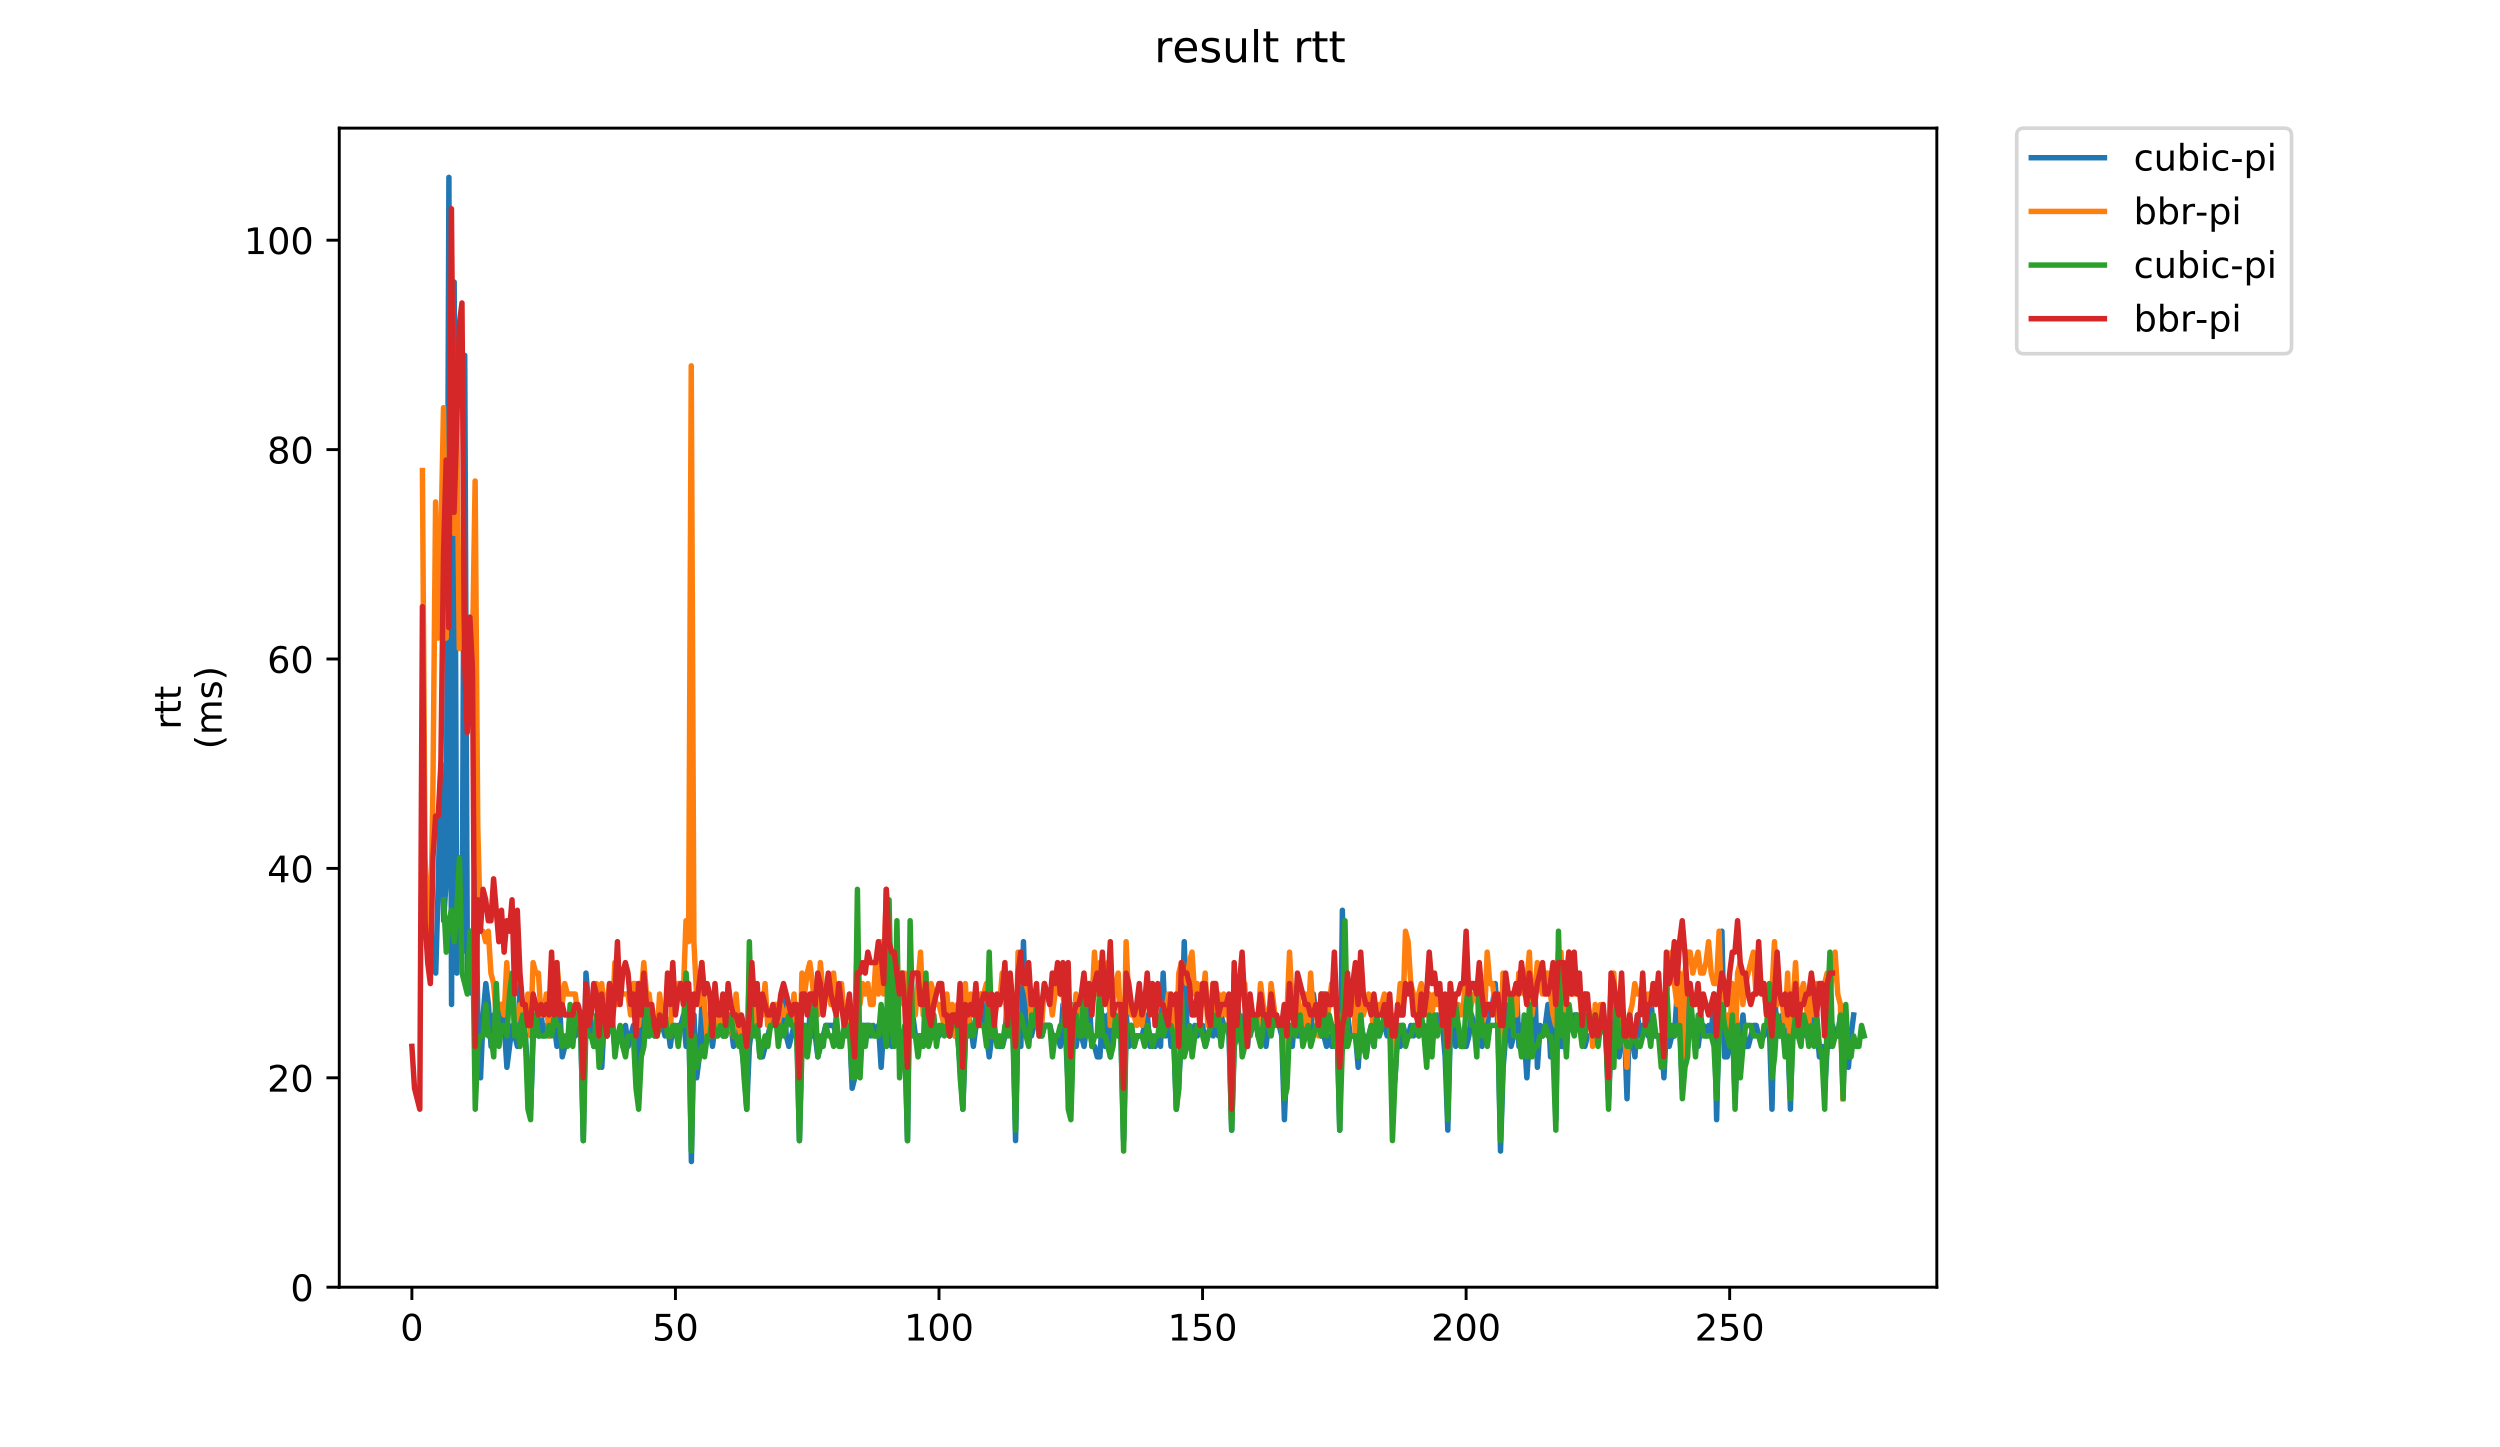 <?xml version="1.0" encoding="utf-8" standalone="no"?>
<!DOCTYPE svg PUBLIC "-//W3C//DTD SVG 1.1//EN"
  "http://www.w3.org/Graphics/SVG/1.1/DTD/svg11.dtd">
<!-- Created with matplotlib (https://matplotlib.org/) -->
<svg height="396pt" version="1.1" viewBox="0 0 684 396" width="684pt" xmlns="http://www.w3.org/2000/svg" xmlns:xlink="http://www.w3.org/1999/xlink">
 <defs>
  <style type="text/css">
*{stroke-linecap:butt;stroke-linejoin:round;}
  </style>
 </defs>
 <g id="figure_1">
  <g id="patch_1">
   <path d="M 0 396 
L 684 396 
L 684 0 
L 0 0 
z
" style="fill:#ffffff;"/>
  </g>
  <g id="axes_1">
   <g id="patch_2">
    <path d="M 92.824 352.174 
L 529.913 352.174 
L 529.913 35.062 
L 92.824 35.062 
z
" style="fill:#ffffff;"/>
   </g>
   <g id="matplotlib.axis_1">
    <g id="xtick_1">
     <g id="line2d_1">
      <defs>
       <path d="M 0 0 
L 0 3.5 
" id="m2c4ee45159" style="stroke:#000000;stroke-width:0.8;"/>
      </defs>
      <g>
       <use style="stroke:#000000;stroke-width:0.8;" x="112.692" xlink:href="#m2c4ee45159" y="352.174"/>
      </g>
     </g>
     <g id="text_1">
      <!-- 0 -->
      <defs>
       <path d="M 31.781 66.406 
Q 24.172 66.406 20.328 58.906 
Q 16.5 51.422 16.5 36.375 
Q 16.5 21.391 20.328 13.891 
Q 24.172 6.391 31.781 6.391 
Q 39.453 6.391 43.281 13.891 
Q 47.125 21.391 47.125 36.375 
Q 47.125 51.422 43.281 58.906 
Q 39.453 66.406 31.781 66.406 
z
M 31.781 74.219 
Q 44.047 74.219 50.516 64.516 
Q 56.984 54.828 56.984 36.375 
Q 56.984 17.969 50.516 8.266 
Q 44.047 -1.422 31.781 -1.422 
Q 19.531 -1.422 13.062 8.266 
Q 6.594 17.969 6.594 36.375 
Q 6.594 54.828 13.062 64.516 
Q 19.531 74.219 31.781 74.219 
z
" id="DejaVuSans-48"/>
      </defs>
      <g transform="translate(109.51 366.773)scale(0.1 -0.1)">
       <use xlink:href="#DejaVuSans-48"/>
      </g>
     </g>
    </g>
    <g id="xtick_2">
     <g id="line2d_2">
      <g>
       <use style="stroke:#000000;stroke-width:0.8;" x="184.801" xlink:href="#m2c4ee45159" y="352.174"/>
      </g>
     </g>
     <g id="text_2">
      <!-- 50 -->
      <defs>
       <path d="M 10.797 72.906 
L 49.516 72.906 
L 49.516 64.594 
L 19.828 64.594 
L 19.828 46.734 
Q 21.969 47.469 24.109 47.828 
Q 26.266 48.188 28.422 48.188 
Q 40.625 48.188 47.75 41.5 
Q 54.891 34.812 54.891 23.391 
Q 54.891 11.625 47.562 5.094 
Q 40.234 -1.422 26.906 -1.422 
Q 22.312 -1.422 17.547 -0.641 
Q 12.797 0.141 7.719 1.703 
L 7.719 11.625 
Q 12.109 9.234 16.797 8.062 
Q 21.484 6.891 26.703 6.891 
Q 35.156 6.891 40.078 11.328 
Q 45.016 15.766 45.016 23.391 
Q 45.016 31 40.078 35.438 
Q 35.156 39.891 26.703 39.891 
Q 22.75 39.891 18.812 39.016 
Q 14.891 38.141 10.797 36.281 
z
" id="DejaVuSans-53"/>
      </defs>
      <g transform="translate(178.439 366.773)scale(0.1 -0.1)">
       <use xlink:href="#DejaVuSans-53"/>
       <use x="63.623" xlink:href="#DejaVuSans-48"/>
      </g>
     </g>
    </g>
    <g id="xtick_3">
     <g id="line2d_3">
      <g>
       <use style="stroke:#000000;stroke-width:0.8;" x="256.911" xlink:href="#m2c4ee45159" y="352.174"/>
      </g>
     </g>
     <g id="text_3">
      <!-- 100 -->
      <defs>
       <path d="M 12.406 8.297 
L 28.516 8.297 
L 28.516 63.922 
L 10.984 60.406 
L 10.984 69.391 
L 28.422 72.906 
L 38.281 72.906 
L 38.281 8.297 
L 54.391 8.297 
L 54.391 0 
L 12.406 0 
z
" id="DejaVuSans-49"/>
      </defs>
      <g transform="translate(247.367 366.773)scale(0.1 -0.1)">
       <use xlink:href="#DejaVuSans-49"/>
       <use x="63.623" xlink:href="#DejaVuSans-48"/>
       <use x="127.246" xlink:href="#DejaVuSans-48"/>
      </g>
     </g>
    </g>
    <g id="xtick_4">
     <g id="line2d_4">
      <g>
       <use style="stroke:#000000;stroke-width:0.8;" x="329.02" xlink:href="#m2c4ee45159" y="352.174"/>
      </g>
     </g>
     <g id="text_4">
      <!-- 150 -->
      <g transform="translate(319.476 366.773)scale(0.1 -0.1)">
       <use xlink:href="#DejaVuSans-49"/>
       <use x="63.623" xlink:href="#DejaVuSans-53"/>
       <use x="127.246" xlink:href="#DejaVuSans-48"/>
      </g>
     </g>
    </g>
    <g id="xtick_5">
     <g id="line2d_5">
      <g>
       <use style="stroke:#000000;stroke-width:0.8;" x="401.13" xlink:href="#m2c4ee45159" y="352.174"/>
      </g>
     </g>
     <g id="text_5">
      <!-- 200 -->
      <defs>
       <path d="M 19.188 8.297 
L 53.609 8.297 
L 53.609 0 
L 7.328 0 
L 7.328 8.297 
Q 12.938 14.109 22.625 23.891 
Q 32.328 33.688 34.812 36.531 
Q 39.547 41.844 41.422 45.531 
Q 43.312 49.219 43.312 52.781 
Q 43.312 58.594 39.234 62.25 
Q 35.156 65.922 28.609 65.922 
Q 23.969 65.922 18.812 64.312 
Q 13.672 62.703 7.812 59.422 
L 7.812 69.391 
Q 13.766 71.781 18.938 73 
Q 24.125 74.219 28.422 74.219 
Q 39.75 74.219 46.484 68.547 
Q 53.219 62.891 53.219 53.422 
Q 53.219 48.922 51.531 44.891 
Q 49.859 40.875 45.406 35.406 
Q 44.188 33.984 37.641 27.219 
Q 31.109 20.453 19.188 8.297 
z
" id="DejaVuSans-50"/>
      </defs>
      <g transform="translate(391.586 366.773)scale(0.1 -0.1)">
       <use xlink:href="#DejaVuSans-50"/>
       <use x="63.623" xlink:href="#DejaVuSans-48"/>
       <use x="127.246" xlink:href="#DejaVuSans-48"/>
      </g>
     </g>
    </g>
    <g id="xtick_6">
     <g id="line2d_6">
      <g>
       <use style="stroke:#000000;stroke-width:0.8;" x="473.239" xlink:href="#m2c4ee45159" y="352.174"/>
      </g>
     </g>
     <g id="text_6">
      <!-- 250 -->
      <g transform="translate(463.695 366.773)scale(0.1 -0.1)">
       <use xlink:href="#DejaVuSans-50"/>
       <use x="63.623" xlink:href="#DejaVuSans-53"/>
       <use x="127.246" xlink:href="#DejaVuSans-48"/>
      </g>
     </g>
    </g>
   </g>
   <g id="matplotlib.axis_2">
    <g id="ytick_1">
     <g id="line2d_7">
      <defs>
       <path d="M 0 0 
L -3.5 0 
" id="mebb95e55f3" style="stroke:#000000;stroke-width:0.8;"/>
      </defs>
      <g>
       <use style="stroke:#000000;stroke-width:0.8;" x="92.824" xlink:href="#mebb95e55f3" y="352.174"/>
      </g>
     </g>
     <g id="text_7">
      <!-- 0 -->
      <g transform="translate(79.461 355.973)scale(0.1 -0.1)">
       <use xlink:href="#DejaVuSans-48"/>
      </g>
     </g>
    </g>
    <g id="ytick_2">
     <g id="line2d_8">
      <g>
       <use style="stroke:#000000;stroke-width:0.8;" x="92.824" xlink:href="#mebb95e55f3" y="294.882"/>
      </g>
     </g>
     <g id="text_8">
      <!-- 20 -->
      <g transform="translate(73.099 298.681)scale(0.1 -0.1)">
       <use xlink:href="#DejaVuSans-50"/>
       <use x="63.623" xlink:href="#DejaVuSans-48"/>
      </g>
     </g>
    </g>
    <g id="ytick_3">
     <g id="line2d_9">
      <g>
       <use style="stroke:#000000;stroke-width:0.8;" x="92.824" xlink:href="#mebb95e55f3" y="237.59"/>
      </g>
     </g>
     <g id="text_9">
      <!-- 40 -->
      <defs>
       <path d="M 37.797 64.312 
L 12.891 25.391 
L 37.797 25.391 
z
M 35.203 72.906 
L 47.609 72.906 
L 47.609 25.391 
L 58.016 25.391 
L 58.016 17.188 
L 47.609 17.188 
L 47.609 0 
L 37.797 0 
L 37.797 17.188 
L 4.891 17.188 
L 4.891 26.703 
z
" id="DejaVuSans-52"/>
      </defs>
      <g transform="translate(73.099 241.389)scale(0.1 -0.1)">
       <use xlink:href="#DejaVuSans-52"/>
       <use x="63.623" xlink:href="#DejaVuSans-48"/>
      </g>
     </g>
    </g>
    <g id="ytick_4">
     <g id="line2d_10">
      <g>
       <use style="stroke:#000000;stroke-width:0.8;" x="92.824" xlink:href="#mebb95e55f3" y="180.298"/>
      </g>
     </g>
     <g id="text_10">
      <!-- 60 -->
      <defs>
       <path d="M 33.016 40.375 
Q 26.375 40.375 22.484 35.828 
Q 18.609 31.297 18.609 23.391 
Q 18.609 15.531 22.484 10.953 
Q 26.375 6.391 33.016 6.391 
Q 39.656 6.391 43.531 10.953 
Q 47.406 15.531 47.406 23.391 
Q 47.406 31.297 43.531 35.828 
Q 39.656 40.375 33.016 40.375 
z
M 52.594 71.297 
L 52.594 62.312 
Q 48.875 64.062 45.094 64.984 
Q 41.312 65.922 37.594 65.922 
Q 27.828 65.922 22.672 59.328 
Q 17.531 52.734 16.797 39.406 
Q 19.672 43.656 24.016 45.922 
Q 28.375 48.188 33.594 48.188 
Q 44.578 48.188 50.953 41.516 
Q 57.328 34.859 57.328 23.391 
Q 57.328 12.156 50.688 5.359 
Q 44.047 -1.422 33.016 -1.422 
Q 20.359 -1.422 13.672 8.266 
Q 6.984 17.969 6.984 36.375 
Q 6.984 53.656 15.188 63.938 
Q 23.391 74.219 37.203 74.219 
Q 40.922 74.219 44.703 73.484 
Q 48.484 72.75 52.594 71.297 
z
" id="DejaVuSans-54"/>
      </defs>
      <g transform="translate(73.099 184.097)scale(0.1 -0.1)">
       <use xlink:href="#DejaVuSans-54"/>
       <use x="63.623" xlink:href="#DejaVuSans-48"/>
      </g>
     </g>
    </g>
    <g id="ytick_5">
     <g id="line2d_11">
      <g>
       <use style="stroke:#000000;stroke-width:0.8;" x="92.824" xlink:href="#mebb95e55f3" y="123.006"/>
      </g>
     </g>
     <g id="text_11">
      <!-- 80 -->
      <defs>
       <path d="M 31.781 34.625 
Q 24.75 34.625 20.719 30.859 
Q 16.703 27.094 16.703 20.516 
Q 16.703 13.922 20.719 10.156 
Q 24.75 6.391 31.781 6.391 
Q 38.812 6.391 42.859 10.172 
Q 46.922 13.969 46.922 20.516 
Q 46.922 27.094 42.891 30.859 
Q 38.875 34.625 31.781 34.625 
z
M 21.922 38.812 
Q 15.578 40.375 12.031 44.719 
Q 8.5 49.078 8.5 55.328 
Q 8.5 64.062 14.719 69.141 
Q 20.953 74.219 31.781 74.219 
Q 42.672 74.219 48.875 69.141 
Q 55.078 64.062 55.078 55.328 
Q 55.078 49.078 51.531 44.719 
Q 48 40.375 41.703 38.812 
Q 48.828 37.156 52.797 32.312 
Q 56.781 27.484 56.781 20.516 
Q 56.781 9.906 50.312 4.234 
Q 43.844 -1.422 31.781 -1.422 
Q 19.734 -1.422 13.25 4.234 
Q 6.781 9.906 6.781 20.516 
Q 6.781 27.484 10.781 32.312 
Q 14.797 37.156 21.922 38.812 
z
M 18.312 54.391 
Q 18.312 48.734 21.844 45.562 
Q 25.391 42.391 31.781 42.391 
Q 38.141 42.391 41.719 45.562 
Q 45.312 48.734 45.312 54.391 
Q 45.312 60.062 41.719 63.234 
Q 38.141 66.406 31.781 66.406 
Q 25.391 66.406 21.844 63.234 
Q 18.312 60.062 18.312 54.391 
z
" id="DejaVuSans-56"/>
      </defs>
      <g transform="translate(73.099 126.805)scale(0.1 -0.1)">
       <use xlink:href="#DejaVuSans-56"/>
       <use x="63.623" xlink:href="#DejaVuSans-48"/>
      </g>
     </g>
    </g>
    <g id="ytick_6">
     <g id="line2d_12">
      <g>
       <use style="stroke:#000000;stroke-width:0.8;" x="92.824" xlink:href="#mebb95e55f3" y="65.714"/>
      </g>
     </g>
     <g id="text_12">
      <!-- 100 -->
      <g transform="translate(66.736 69.513)scale(0.1 -0.1)">
       <use xlink:href="#DejaVuSans-49"/>
       <use x="63.623" xlink:href="#DejaVuSans-48"/>
       <use x="127.246" xlink:href="#DejaVuSans-48"/>
      </g>
     </g>
    </g>
    <g id="text_13">
     <!-- rtt -->
     <defs>
      <path d="M 41.109 46.297 
Q 39.594 47.172 37.812 47.578 
Q 36.031 48 33.891 48 
Q 26.266 48 22.188 43.047 
Q 18.109 38.094 18.109 28.812 
L 18.109 0 
L 9.078 0 
L 9.078 54.688 
L 18.109 54.688 
L 18.109 46.188 
Q 20.953 51.172 25.484 53.578 
Q 30.031 56 36.531 56 
Q 37.453 56 38.578 55.875 
Q 39.703 55.766 41.062 55.516 
z
" id="DejaVuSans-114"/>
      <path d="M 18.312 70.219 
L 18.312 54.688 
L 36.812 54.688 
L 36.812 47.703 
L 18.312 47.703 
L 18.312 18.016 
Q 18.312 11.328 20.141 9.422 
Q 21.969 7.516 27.594 7.516 
L 36.812 7.516 
L 36.812 0 
L 27.594 0 
Q 17.188 0 13.234 3.875 
Q 9.281 7.766 9.281 18.016 
L 9.281 47.703 
L 2.688 47.703 
L 2.688 54.688 
L 9.281 54.688 
L 9.281 70.219 
z
" id="DejaVuSans-116"/>
     </defs>
     <g transform="translate(49.459 199.594)rotate(-90)scale(0.1 -0.1)">
      <use xlink:href="#DejaVuSans-114"/>
      <use x="41.113" xlink:href="#DejaVuSans-116"/>
      <use x="80.322" xlink:href="#DejaVuSans-116"/>
     </g>
     <!-- (ms) -->
     <defs>
      <path d="M 31 75.875 
Q 24.469 64.656 21.281 53.656 
Q 18.109 42.672 18.109 31.391 
Q 18.109 20.125 21.312 9.062 
Q 24.516 -2 31 -13.188 
L 23.188 -13.188 
Q 15.875 -1.703 12.234 9.375 
Q 8.594 20.453 8.594 31.391 
Q 8.594 42.281 12.203 53.312 
Q 15.828 64.359 23.188 75.875 
z
" id="DejaVuSans-40"/>
      <path d="M 52 44.188 
Q 55.375 50.25 60.062 53.125 
Q 64.75 56 71.094 56 
Q 79.641 56 84.281 50.016 
Q 88.922 44.047 88.922 33.016 
L 88.922 0 
L 79.891 0 
L 79.891 32.719 
Q 79.891 40.578 77.094 44.375 
Q 74.312 48.188 68.609 48.188 
Q 61.625 48.188 57.562 43.547 
Q 53.516 38.922 53.516 30.906 
L 53.516 0 
L 44.484 0 
L 44.484 32.719 
Q 44.484 40.625 41.703 44.406 
Q 38.922 48.188 33.109 48.188 
Q 26.219 48.188 22.156 43.531 
Q 18.109 38.875 18.109 30.906 
L 18.109 0 
L 9.078 0 
L 9.078 54.688 
L 18.109 54.688 
L 18.109 46.188 
Q 21.188 51.219 25.484 53.609 
Q 29.781 56 35.688 56 
Q 41.656 56 45.828 52.969 
Q 50 49.953 52 44.188 
z
" id="DejaVuSans-109"/>
      <path d="M 44.281 53.078 
L 44.281 44.578 
Q 40.484 46.531 36.375 47.5 
Q 32.281 48.484 27.875 48.484 
Q 21.188 48.484 17.844 46.438 
Q 14.5 44.391 14.5 40.281 
Q 14.5 37.156 16.891 35.375 
Q 19.281 33.594 26.516 31.984 
L 29.594 31.297 
Q 39.156 29.25 43.188 25.516 
Q 47.219 21.781 47.219 15.094 
Q 47.219 7.469 41.188 3.016 
Q 35.156 -1.422 24.609 -1.422 
Q 20.219 -1.422 15.453 -0.562 
Q 10.688 0.297 5.422 2 
L 5.422 11.281 
Q 10.406 8.688 15.234 7.391 
Q 20.062 6.109 24.812 6.109 
Q 31.156 6.109 34.562 8.281 
Q 37.984 10.453 37.984 14.406 
Q 37.984 18.062 35.516 20.016 
Q 33.062 21.969 24.703 23.781 
L 21.578 24.516 
Q 13.234 26.266 9.516 29.906 
Q 5.812 33.547 5.812 39.891 
Q 5.812 47.609 11.281 51.797 
Q 16.75 56 26.812 56 
Q 31.781 56 36.172 55.266 
Q 40.578 54.547 44.281 53.078 
z
" id="DejaVuSans-115"/>
      <path d="M 8.016 75.875 
L 15.828 75.875 
Q 23.141 64.359 26.781 53.312 
Q 30.422 42.281 30.422 31.391 
Q 30.422 20.453 26.781 9.375 
Q 23.141 -1.703 15.828 -13.188 
L 8.016 -13.188 
Q 14.5 -2 17.703 9.062 
Q 20.906 20.125 20.906 31.391 
Q 20.906 42.672 17.703 53.656 
Q 14.5 64.656 8.016 75.875 
z
" id="DejaVuSans-41"/>
     </defs>
     <g transform="translate(60.657 204.995)rotate(-90)scale(0.1 -0.1)">
      <use xlink:href="#DejaVuSans-40"/>
      <use x="39.014" xlink:href="#DejaVuSans-109"/>
      <use x="136.426" xlink:href="#DejaVuSans-115"/>
      <use x="188.525" xlink:href="#DejaVuSans-41"/>
     </g>
    </g>
   </g>
   <g id="line2d_13">
    <path clip-path="url(#pfe8bdb8cfb)" d="M 118.495 257.642 
L 119.216 266.236 
L 119.937 240.455 
L 120.658 208.944 
L 121.379 251.913 
L 122.1 240.455 
L 122.822 48.526 
L 123.543 274.83 
L 124.264 77.172 
L 124.985 266.236 
L 125.706 234.725 
L 126.427 260.507 
L 127.148 97.224 
L 127.869 266.236 
L 129.311 271.965 
L 130.032 228.996 
L 130.754 280.559 
L 131.475 294.882 
L 132.196 277.694 
L 132.917 269.101 
L 133.638 274.83 
L 134.359 286.288 
L 135.08 277.694 
L 135.801 283.424 
L 136.522 283.424 
L 137.243 274.83 
L 137.965 280.559 
L 138.686 292.017 
L 140.128 280.559 
L 141.57 286.288 
L 142.291 269.101 
L 143.012 280.559 
L 143.733 283.424 
L 144.454 294.882 
L 145.175 303.476 
L 145.897 283.424 
L 146.618 280.559 
L 147.339 283.424 
L 148.06 277.694 
L 148.781 283.424 
L 149.502 280.559 
L 150.223 283.424 
L 150.944 280.559 
L 151.665 280.559 
L 152.386 286.288 
L 153.108 274.83 
L 153.829 289.153 
L 155.271 283.424 
L 155.992 283.424 
L 156.713 277.694 
L 157.434 283.424 
L 158.155 277.694 
L 158.876 280.559 
L 159.597 312.07 
L 160.318 266.236 
L 161.04 274.83 
L 162.482 286.288 
L 163.924 286.288 
L 164.645 292.017 
L 165.366 277.694 
L 166.087 283.424 
L 166.808 277.694 
L 167.529 280.559 
L 168.251 286.288 
L 168.972 283.424 
L 169.693 283.424 
L 170.414 286.288 
L 171.135 280.559 
L 171.856 286.288 
L 173.298 280.559 
L 174.019 283.424 
L 174.74 300.611 
L 175.461 274.83 
L 176.183 271.965 
L 176.904 283.424 
L 177.625 283.424 
L 178.346 277.694 
L 179.067 283.424 
L 179.788 280.559 
L 181.23 280.559 
L 181.951 283.424 
L 182.672 280.559 
L 183.394 286.288 
L 184.115 280.559 
L 184.836 283.424 
L 185.557 280.559 
L 186.278 280.559 
L 186.999 277.694 
L 187.72 286.288 
L 188.441 277.694 
L 189.162 317.799 
L 189.883 277.694 
L 190.604 294.882 
L 191.326 289.153 
L 192.047 274.83 
L 192.768 286.288 
L 193.489 277.694 
L 194.21 280.559 
L 194.931 286.288 
L 195.652 280.559 
L 197.094 280.559 
L 197.815 283.424 
L 198.537 283.424 
L 199.258 280.559 
L 199.979 280.559 
L 200.7 286.288 
L 202.142 280.559 
L 203.584 292.017 
L 204.305 303.476 
L 205.026 286.288 
L 205.747 280.559 
L 207.19 280.559 
L 207.911 289.153 
L 208.632 289.153 
L 212.237 274.83 
L 212.958 280.559 
L 213.68 283.424 
L 214.401 271.965 
L 215.122 283.424 
L 215.843 286.288 
L 217.285 280.559 
L 218.006 280.559 
L 218.727 312.07 
L 219.448 280.559 
L 220.169 280.559 
L 220.89 286.288 
L 221.612 277.694 
L 222.333 283.424 
L 223.054 283.424 
L 223.775 289.153 
L 225.938 280.559 
L 228.101 280.559 
L 228.823 283.424 
L 230.986 283.424 
L 231.707 277.694 
L 232.428 280.559 
L 233.149 297.747 
L 233.87 294.882 
L 234.591 283.424 
L 235.312 289.153 
L 236.033 280.559 
L 237.476 280.559 
L 238.197 283.424 
L 238.918 280.559 
L 239.639 283.424 
L 240.36 280.559 
L 241.081 292.017 
L 241.802 280.559 
L 242.523 286.288 
L 243.244 280.559 
L 243.966 286.288 
L 244.687 283.424 
L 246.85 283.424 
L 247.571 286.288 
L 248.292 312.07 
L 249.013 260.507 
L 249.734 277.694 
L 250.455 283.424 
L 254.782 283.424 
L 255.503 280.559 
L 256.224 283.424 
L 256.945 283.424 
L 257.666 280.559 
L 258.387 280.559 
L 259.109 274.83 
L 259.83 283.424 
L 260.551 280.559 
L 261.272 283.424 
L 261.993 283.424 
L 262.714 292.017 
L 263.435 303.476 
L 264.156 283.424 
L 264.877 277.694 
L 265.598 280.559 
L 266.319 286.288 
L 267.041 280.559 
L 267.762 277.694 
L 268.483 271.965 
L 269.204 280.559 
L 269.925 283.424 
L 270.646 289.153 
L 271.367 283.424 
L 272.809 283.424 
L 273.53 286.288 
L 274.252 286.288 
L 274.973 283.424 
L 275.694 271.965 
L 276.415 283.424 
L 277.136 277.694 
L 277.857 312.07 
L 278.578 274.83 
L 279.299 286.288 
L 280.02 257.642 
L 280.741 283.424 
L 281.462 280.559 
L 282.184 283.424 
L 283.626 277.694 
L 284.347 277.694 
L 285.068 283.424 
L 285.789 280.559 
L 287.231 280.559 
L 287.952 283.424 
L 289.395 283.424 
L 290.116 286.288 
L 290.837 274.83 
L 291.558 283.424 
L 292.279 297.747 
L 293 303.476 
L 293.721 274.83 
L 294.442 286.288 
L 295.163 280.559 
L 296.605 286.288 
L 298.048 274.83 
L 298.769 286.288 
L 299.49 286.288 
L 300.211 289.153 
L 300.932 289.153 
L 301.653 277.694 
L 302.374 286.288 
L 303.095 277.694 
L 303.816 289.153 
L 304.538 277.694 
L 305.98 283.424 
L 306.701 283.424 
L 307.422 312.07 
L 308.143 277.694 
L 308.864 286.288 
L 309.585 280.559 
L 310.306 286.288 
L 311.027 283.424 
L 312.47 283.424 
L 313.912 277.694 
L 314.633 286.288 
L 315.354 283.424 
L 316.075 286.288 
L 316.796 283.424 
L 317.517 286.288 
L 318.238 266.236 
L 318.959 283.424 
L 319.681 277.694 
L 320.402 286.288 
L 321.123 283.424 
L 321.844 303.476 
L 322.565 294.882 
L 323.286 283.424 
L 324.007 257.642 
L 324.728 280.559 
L 325.449 286.288 
L 326.891 280.559 
L 327.613 283.424 
L 328.334 280.559 
L 329.055 280.559 
L 329.776 286.288 
L 331.218 280.559 
L 331.939 283.424 
L 332.66 277.694 
L 333.381 283.424 
L 334.102 277.694 
L 334.823 280.559 
L 335.545 280.559 
L 336.266 283.424 
L 336.987 309.205 
L 337.708 283.424 
L 338.429 269.101 
L 339.15 283.424 
L 339.871 286.288 
L 340.592 277.694 
L 341.313 286.288 
L 342.034 277.694 
L 343.477 277.694 
L 344.198 283.424 
L 344.919 274.83 
L 345.64 277.694 
L 346.361 286.288 
L 347.082 280.559 
L 347.803 280.559 
L 348.524 277.694 
L 349.245 277.694 
L 350.688 283.424 
L 351.409 306.341 
L 352.13 289.153 
L 352.851 283.424 
L 353.572 286.288 
L 354.293 277.694 
L 355.014 283.424 
L 355.735 283.424 
L 356.456 280.559 
L 357.177 280.559 
L 357.899 283.424 
L 358.62 283.424 
L 359.341 271.965 
L 360.062 277.694 
L 360.783 277.694 
L 361.504 283.424 
L 362.225 283.424 
L 362.946 286.288 
L 363.667 283.424 
L 364.388 286.288 
L 365.831 280.559 
L 366.552 309.205 
L 367.273 249.048 
L 367.994 286.288 
L 368.715 277.694 
L 369.436 283.424 
L 370.878 283.424 
L 371.599 292.017 
L 372.32 280.559 
L 373.042 283.424 
L 373.763 289.153 
L 374.484 283.424 
L 375.205 280.559 
L 375.926 286.288 
L 376.647 277.694 
L 377.368 283.424 
L 378.089 280.559 
L 378.81 280.559 
L 379.531 283.424 
L 380.252 277.694 
L 380.974 300.611 
L 381.695 294.882 
L 382.416 280.559 
L 383.137 286.288 
L 383.858 280.559 
L 384.579 283.424 
L 385.3 283.424 
L 386.021 280.559 
L 386.742 283.424 
L 387.463 280.559 
L 388.185 283.424 
L 388.906 280.559 
L 389.627 280.559 
L 390.348 286.288 
L 391.069 280.559 
L 391.79 280.559 
L 392.511 283.424 
L 393.232 277.694 
L 393.953 280.559 
L 394.674 280.559 
L 395.395 289.153 
L 396.117 309.205 
L 396.838 280.559 
L 397.559 277.694 
L 398.28 286.288 
L 399.001 280.559 
L 399.722 286.288 
L 401.164 286.288 
L 401.885 283.424 
L 402.606 277.694 
L 403.328 280.559 
L 404.049 286.288 
L 404.77 280.559 
L 405.491 286.288 
L 406.212 280.559 
L 406.933 280.559 
L 407.654 274.83 
L 408.375 274.83 
L 409.096 269.101 
L 409.817 280.559 
L 410.538 314.934 
L 411.26 292.017 
L 412.702 274.83 
L 413.423 286.288 
L 414.144 283.424 
L 414.865 269.101 
L 415.586 286.288 
L 416.307 280.559 
L 417.028 283.424 
L 417.749 294.882 
L 418.471 283.424 
L 419.192 283.424 
L 419.913 269.101 
L 420.634 292.017 
L 421.355 280.559 
L 422.076 283.424 
L 422.797 280.559 
L 423.518 274.83 
L 424.239 289.153 
L 424.96 277.694 
L 425.681 306.341 
L 426.403 263.371 
L 427.124 286.288 
L 427.845 286.288 
L 428.566 280.559 
L 430.008 280.559 
L 430.729 277.694 
L 431.45 277.694 
L 432.171 280.559 
L 432.892 277.694 
L 433.614 286.288 
L 434.335 283.424 
L 436.498 283.424 
L 437.219 277.694 
L 437.94 280.559 
L 438.661 280.559 
L 439.382 283.424 
L 440.103 300.611 
L 440.824 283.424 
L 441.546 283.424 
L 442.267 271.965 
L 442.988 289.153 
L 443.709 283.424 
L 444.43 280.559 
L 445.151 300.611 
L 445.872 277.694 
L 447.314 289.153 
L 448.035 277.694 
L 448.757 283.424 
L 449.478 280.559 
L 450.199 280.559 
L 450.92 283.424 
L 451.641 271.965 
L 452.362 283.424 
L 454.525 283.424 
L 455.246 294.882 
L 455.967 280.559 
L 456.689 286.288 
L 457.41 283.424 
L 458.131 283.424 
L 458.852 271.965 
L 459.573 280.559 
L 460.294 297.747 
L 461.015 271.965 
L 461.736 286.288 
L 462.457 277.694 
L 463.178 280.559 
L 463.9 286.288 
L 464.621 286.288 
L 465.342 280.559 
L 466.063 280.559 
L 466.784 283.424 
L 467.505 280.559 
L 468.226 283.424 
L 468.947 271.965 
L 469.668 306.341 
L 470.389 274.83 
L 471.11 254.778 
L 471.832 289.153 
L 472.553 289.153 
L 473.274 286.288 
L 473.995 280.559 
L 474.716 300.611 
L 475.437 283.424 
L 476.158 283.424 
L 476.879 277.694 
L 477.6 286.288 
L 478.321 286.288 
L 479.764 280.559 
L 480.485 280.559 
L 481.206 283.424 
L 482.648 283.424 
L 483.369 280.559 
L 484.09 280.559 
L 484.811 303.476 
L 485.532 271.965 
L 486.253 283.424 
L 486.975 283.424 
L 487.696 277.694 
L 488.417 283.424 
L 489.138 283.424 
L 489.859 303.476 
L 490.58 274.83 
L 491.301 283.424 
L 492.022 280.559 
L 493.464 280.559 
L 494.186 283.424 
L 495.628 283.424 
L 496.349 269.101 
L 497.07 280.559 
L 497.791 289.153 
L 498.512 286.288 
L 499.233 297.747 
L 499.954 286.288 
L 500.675 286.288 
L 501.396 280.559 
L 502.118 283.424 
L 502.839 283.424 
L 503.56 277.694 
L 504.281 297.747 
L 505.002 277.694 
L 505.723 292.017 
L 506.444 283.424 
L 507.165 277.694 
L 507.165 277.694 
" style="fill:none;stroke:#1f77b4;stroke-linecap:square;stroke-width:1.5;"/>
   </g>
   <g id="line2d_14">
    <path clip-path="url(#pfe8bdb8cfb)" d="M 115.573 128.735 
L 116.294 234.725 
L 117.015 249.048 
L 117.736 260.507 
L 118.457 214.673 
L 119.179 137.329 
L 119.9 174.569 
L 120.621 148.787 
L 121.342 111.547 
L 122.063 174.569 
L 122.784 140.193 
L 123.505 140.193 
L 124.226 145.923 
L 124.947 111.547 
L 125.668 177.433 
L 126.39 171.704 
L 127.111 177.433 
L 127.832 186.027 
L 128.553 180.298 
L 129.274 177.433 
L 129.995 131.6 
L 130.716 226.132 
L 131.437 254.778 
L 132.158 254.778 
L 132.879 257.642 
L 133.6 254.778 
L 134.322 266.236 
L 135.043 269.101 
L 135.764 277.694 
L 136.485 274.83 
L 137.206 274.83 
L 137.927 277.694 
L 138.648 263.371 
L 139.369 274.83 
L 140.09 274.83 
L 140.811 280.559 
L 142.254 274.83 
L 142.975 274.83 
L 143.696 280.559 
L 144.417 271.965 
L 145.138 283.424 
L 145.859 263.371 
L 146.58 266.236 
L 147.301 266.236 
L 148.022 277.694 
L 148.743 277.694 
L 149.465 271.965 
L 150.186 283.424 
L 150.907 271.965 
L 151.628 280.559 
L 152.349 263.371 
L 153.07 271.965 
L 153.791 274.83 
L 154.512 269.101 
L 155.233 271.965 
L 157.397 271.965 
L 158.118 277.694 
L 158.839 280.559 
L 159.56 292.017 
L 160.281 274.83 
L 162.444 274.83 
L 163.165 269.101 
L 163.886 271.965 
L 164.608 269.101 
L 165.329 274.83 
L 166.05 274.83 
L 166.771 269.101 
L 167.492 280.559 
L 168.213 263.371 
L 168.934 274.83 
L 169.655 271.965 
L 171.819 271.965 
L 172.54 277.694 
L 173.261 269.101 
L 173.982 269.101 
L 174.703 280.559 
L 176.145 263.371 
L 176.866 271.965 
L 177.587 271.965 
L 178.308 277.694 
L 179.751 283.424 
L 180.472 271.965 
L 181.193 277.694 
L 181.914 277.694 
L 183.356 283.424 
L 184.077 269.101 
L 184.798 274.83 
L 185.519 269.101 
L 186.24 269.101 
L 186.962 271.965 
L 187.683 251.913 
L 188.404 257.642 
L 189.125 100.089 
L 189.846 257.642 
L 190.567 271.965 
L 191.288 274.83 
L 192.009 263.371 
L 192.73 274.83 
L 193.451 283.424 
L 194.172 283.424 
L 194.894 274.83 
L 195.615 280.559 
L 196.336 283.424 
L 197.057 277.694 
L 198.499 283.424 
L 199.22 277.694 
L 200.662 283.424 
L 201.383 271.965 
L 202.105 280.559 
L 203.547 286.288 
L 204.268 292.017 
L 204.989 266.236 
L 205.71 274.83 
L 206.431 280.559 
L 207.152 274.83 
L 207.873 277.694 
L 208.594 277.694 
L 209.315 269.101 
L 210.037 280.559 
L 210.758 277.694 
L 211.479 280.559 
L 212.2 274.83 
L 212.921 280.559 
L 213.642 274.83 
L 214.363 277.694 
L 215.084 277.694 
L 215.805 274.83 
L 216.526 280.559 
L 217.247 271.965 
L 218.69 294.882 
L 219.411 266.236 
L 220.132 271.965 
L 220.853 266.236 
L 221.574 263.371 
L 222.295 269.101 
L 223.016 277.694 
L 223.737 277.694 
L 224.458 263.371 
L 225.18 271.965 
L 225.901 271.965 
L 226.622 269.101 
L 227.343 274.83 
L 228.064 266.236 
L 228.785 274.83 
L 229.506 274.83 
L 230.227 269.101 
L 230.948 277.694 
L 231.669 277.694 
L 232.39 274.83 
L 233.112 283.424 
L 233.833 283.424 
L 234.554 257.642 
L 235.275 274.83 
L 235.996 269.101 
L 236.717 271.965 
L 237.438 269.101 
L 238.159 274.83 
L 238.88 274.83 
L 239.601 263.371 
L 240.323 271.965 
L 241.044 257.642 
L 241.765 271.965 
L 242.486 243.319 
L 243.207 263.371 
L 243.928 263.371 
L 244.649 269.101 
L 245.37 263.371 
L 246.091 274.83 
L 246.812 266.236 
L 247.533 266.236 
L 248.255 300.611 
L 248.976 269.101 
L 249.697 277.694 
L 250.418 277.694 
L 251.86 260.507 
L 252.581 277.694 
L 253.302 271.965 
L 254.023 280.559 
L 254.744 269.101 
L 256.187 274.83 
L 256.908 274.83 
L 258.35 280.559 
L 259.071 271.965 
L 259.792 280.559 
L 260.513 274.83 
L 261.234 283.424 
L 261.955 274.83 
L 262.676 286.288 
L 263.398 280.559 
L 264.119 269.101 
L 264.84 283.424 
L 265.561 271.965 
L 266.282 274.83 
L 267.003 274.83 
L 267.724 280.559 
L 268.445 271.965 
L 269.166 271.965 
L 269.887 269.101 
L 270.609 274.83 
L 271.33 283.424 
L 272.051 277.694 
L 272.772 274.83 
L 273.493 274.83 
L 274.214 266.236 
L 274.935 271.965 
L 275.656 280.559 
L 276.377 274.83 
L 277.098 274.83 
L 277.819 300.611 
L 278.541 260.507 
L 279.262 266.236 
L 279.983 269.101 
L 280.704 269.101 
L 281.425 271.965 
L 282.146 277.694 
L 282.867 280.559 
L 283.588 274.83 
L 285.03 280.559 
L 285.752 269.101 
L 286.473 271.965 
L 287.194 271.965 
L 287.915 277.694 
L 288.636 271.965 
L 289.357 269.101 
L 290.078 271.965 
L 290.799 271.965 
L 292.241 283.424 
L 292.962 280.559 
L 293.684 280.559 
L 294.405 271.965 
L 295.126 277.694 
L 295.847 280.559 
L 297.289 269.101 
L 298.731 274.83 
L 299.452 260.507 
L 300.173 271.965 
L 300.895 263.371 
L 302.337 269.101 
L 303.058 263.371 
L 303.779 280.559 
L 305.221 269.101 
L 305.942 266.236 
L 307.384 294.882 
L 308.105 257.642 
L 308.827 274.83 
L 309.548 277.694 
L 310.269 277.694 
L 310.99 280.559 
L 311.711 274.83 
L 312.432 280.559 
L 313.874 269.101 
L 314.595 269.101 
L 315.316 271.965 
L 316.038 277.694 
L 316.759 271.965 
L 317.48 274.83 
L 318.201 274.83 
L 318.922 277.694 
L 319.643 271.965 
L 320.364 280.559 
L 321.085 274.83 
L 321.806 286.288 
L 322.527 266.236 
L 323.248 263.371 
L 324.691 269.101 
L 325.412 263.371 
L 326.133 260.507 
L 326.854 271.965 
L 327.575 269.101 
L 328.296 274.83 
L 329.017 274.83 
L 329.738 266.236 
L 330.459 280.559 
L 331.181 277.694 
L 331.902 269.101 
L 332.623 277.694 
L 333.344 271.965 
L 334.065 277.694 
L 334.786 271.965 
L 335.507 277.694 
L 336.228 274.83 
L 336.949 306.341 
L 337.67 266.236 
L 338.391 277.694 
L 339.113 271.965 
L 339.834 269.101 
L 340.555 269.101 
L 341.276 283.424 
L 341.997 277.694 
L 342.718 277.694 
L 343.439 280.559 
L 344.16 280.559 
L 344.881 269.101 
L 345.602 274.83 
L 347.045 280.559 
L 347.766 269.101 
L 349.208 280.559 
L 350.65 280.559 
L 351.371 289.153 
L 352.092 277.694 
L 352.813 260.507 
L 353.534 274.83 
L 354.256 274.83 
L 354.977 271.965 
L 355.698 277.694 
L 356.419 280.559 
L 357.14 271.965 
L 357.861 280.559 
L 358.582 266.236 
L 359.303 277.694 
L 360.024 274.83 
L 360.745 283.424 
L 361.467 271.965 
L 362.188 271.965 
L 362.909 280.559 
L 364.351 269.101 
L 365.072 271.965 
L 365.793 277.694 
L 366.514 294.882 
L 367.235 277.694 
L 367.956 277.694 
L 368.677 274.83 
L 369.399 277.694 
L 370.12 269.101 
L 370.841 283.424 
L 372.283 266.236 
L 373.004 277.694 
L 374.446 271.965 
L 375.167 274.83 
L 375.888 283.424 
L 376.61 277.694 
L 377.331 274.83 
L 378.052 274.83 
L 378.773 271.965 
L 379.494 280.559 
L 380.215 277.694 
L 380.936 289.153 
L 381.657 277.694 
L 382.378 277.694 
L 383.099 269.101 
L 383.82 277.694 
L 384.542 254.778 
L 385.263 257.642 
L 385.984 269.101 
L 386.705 271.965 
L 387.426 277.694 
L 388.147 271.965 
L 388.868 269.101 
L 389.589 271.965 
L 390.31 277.694 
L 391.031 271.965 
L 391.753 277.694 
L 392.474 271.965 
L 393.195 274.83 
L 393.916 271.965 
L 394.637 280.559 
L 395.358 277.694 
L 396.079 289.153 
L 396.8 269.101 
L 397.521 274.83 
L 398.963 274.83 
L 399.685 277.694 
L 400.406 274.83 
L 401.127 266.236 
L 401.848 277.694 
L 403.29 271.965 
L 404.011 271.965 
L 404.732 277.694 
L 405.453 280.559 
L 406.174 277.694 
L 406.896 260.507 
L 407.617 269.101 
L 408.338 269.101 
L 409.059 274.83 
L 409.78 271.965 
L 410.501 292.017 
L 411.222 266.236 
L 413.385 274.83 
L 414.106 271.965 
L 414.828 277.694 
L 415.549 266.236 
L 416.991 271.965 
L 417.712 269.101 
L 418.433 260.507 
L 419.154 277.694 
L 419.875 271.965 
L 420.596 263.371 
L 421.317 269.101 
L 422.039 271.965 
L 422.76 266.236 
L 423.481 266.236 
L 424.923 277.694 
L 425.644 280.559 
L 426.365 260.507 
L 427.086 260.507 
L 427.807 277.694 
L 428.528 266.236 
L 429.249 260.507 
L 429.971 271.965 
L 430.692 271.965 
L 431.413 266.236 
L 432.855 277.694 
L 433.576 271.965 
L 435.018 277.694 
L 435.739 286.288 
L 436.46 274.83 
L 437.182 280.559 
L 437.903 274.83 
L 439.345 280.559 
L 440.066 286.288 
L 440.787 269.101 
L 441.508 266.236 
L 442.229 277.694 
L 442.95 274.83 
L 443.671 280.559 
L 444.392 280.559 
L 445.114 292.017 
L 445.835 277.694 
L 446.556 274.83 
L 447.277 269.101 
L 447.998 271.965 
L 449.44 271.965 
L 450.161 274.83 
L 450.882 271.965 
L 451.603 274.83 
L 452.325 269.101 
L 453.046 271.965 
L 453.767 271.965 
L 454.488 274.83 
L 455.209 271.965 
L 455.93 271.965 
L 457.372 260.507 
L 458.093 269.101 
L 458.814 274.83 
L 459.535 266.236 
L 460.257 292.017 
L 460.978 266.236 
L 461.699 260.507 
L 462.42 260.507 
L 463.141 266.236 
L 464.583 260.507 
L 465.304 266.236 
L 466.025 266.236 
L 466.746 263.371 
L 467.468 257.642 
L 468.189 266.236 
L 468.91 269.101 
L 469.631 269.101 
L 470.352 254.778 
L 471.073 280.559 
L 471.794 280.559 
L 472.515 277.694 
L 473.236 283.424 
L 473.957 269.101 
L 474.678 292.017 
L 475.4 266.236 
L 476.121 263.371 
L 476.842 274.83 
L 477.563 269.101 
L 479.726 260.507 
L 480.447 271.965 
L 481.168 266.236 
L 481.889 269.101 
L 482.61 269.101 
L 483.332 277.694 
L 484.053 271.965 
L 484.774 271.965 
L 485.495 257.642 
L 486.216 274.83 
L 486.937 271.965 
L 487.658 274.83 
L 488.379 280.559 
L 489.1 266.236 
L 489.821 289.153 
L 490.543 274.83 
L 491.264 263.371 
L 491.985 277.694 
L 492.706 271.965 
L 493.427 269.101 
L 494.869 280.559 
L 495.59 269.101 
L 496.311 277.694 
L 497.032 269.101 
L 497.753 271.965 
L 498.475 271.965 
L 499.917 266.236 
L 500.638 271.965 
L 502.08 260.507 
L 502.801 271.965 
L 503.522 274.83 
L 504.243 300.611 
L 504.243 300.611 
" style="fill:none;stroke:#ff7f0e;stroke-linecap:square;stroke-width:1.5;"/>
   </g>
   <g id="line2d_15">
    <path clip-path="url(#pfe8bdb8cfb)" d="M 121.375 246.184 
L 122.096 260.507 
L 122.817 251.913 
L 123.538 249.048 
L 124.259 257.642 
L 124.98 249.048 
L 125.702 234.725 
L 126.423 266.236 
L 127.865 271.965 
L 128.586 254.778 
L 129.307 254.778 
L 130.028 303.476 
L 130.749 286.288 
L 131.47 283.424 
L 132.191 283.424 
L 132.913 274.83 
L 133.634 283.424 
L 134.355 283.424 
L 135.076 289.153 
L 135.797 269.101 
L 136.518 286.288 
L 137.239 280.559 
L 137.96 280.559 
L 138.681 283.424 
L 139.402 271.965 
L 140.123 266.236 
L 140.845 283.424 
L 141.566 280.559 
L 142.287 286.288 
L 143.008 277.694 
L 143.729 283.424 
L 144.45 303.476 
L 145.171 306.341 
L 145.892 277.694 
L 146.613 277.694 
L 147.334 283.424 
L 149.498 283.424 
L 150.219 280.559 
L 150.94 283.424 
L 151.661 277.694 
L 152.382 280.559 
L 153.103 280.559 
L 153.824 286.288 
L 154.545 283.424 
L 155.266 286.288 
L 155.988 274.83 
L 156.709 286.288 
L 157.43 277.694 
L 158.151 277.694 
L 158.872 280.559 
L 159.593 312.07 
L 160.314 280.559 
L 161.035 283.424 
L 161.756 283.424 
L 162.477 286.288 
L 163.199 277.694 
L 163.92 292.017 
L 165.362 280.559 
L 166.083 283.424 
L 167.525 277.694 
L 168.246 289.153 
L 168.967 283.424 
L 169.688 280.559 
L 170.409 286.288 
L 171.131 289.153 
L 171.852 283.424 
L 173.294 283.424 
L 174.015 297.747 
L 174.736 303.476 
L 175.457 289.153 
L 176.178 286.288 
L 176.899 274.83 
L 177.62 283.424 
L 178.342 277.694 
L 179.063 283.424 
L 179.784 283.424 
L 180.505 280.559 
L 181.226 280.559 
L 181.947 277.694 
L 182.668 283.424 
L 183.389 283.424 
L 184.11 280.559 
L 184.831 280.559 
L 185.552 286.288 
L 186.274 280.559 
L 186.995 280.559 
L 187.716 266.236 
L 188.437 277.694 
L 189.158 314.934 
L 189.879 283.424 
L 190.6 292.017 
L 192.042 286.288 
L 192.763 289.153 
L 193.485 283.424 
L 194.206 283.424 
L 194.927 277.694 
L 195.648 283.424 
L 196.369 283.424 
L 197.09 280.559 
L 197.811 283.424 
L 198.532 283.424 
L 199.253 277.694 
L 199.974 277.694 
L 200.695 283.424 
L 201.417 283.424 
L 202.138 286.288 
L 202.859 283.424 
L 203.58 294.882 
L 204.301 303.476 
L 205.022 257.642 
L 205.743 283.424 
L 206.464 283.424 
L 207.185 280.559 
L 207.906 289.153 
L 209.349 283.424 
L 210.07 286.288 
L 210.791 280.559 
L 211.512 280.559 
L 212.233 277.694 
L 212.954 286.288 
L 213.675 280.559 
L 214.396 283.424 
L 215.838 277.694 
L 216.56 280.559 
L 217.281 280.559 
L 218.002 283.424 
L 218.723 312.07 
L 219.444 286.288 
L 220.165 280.559 
L 220.886 289.153 
L 221.607 283.424 
L 222.328 274.83 
L 223.049 274.83 
L 223.771 289.153 
L 224.492 283.424 
L 225.213 286.288 
L 225.934 280.559 
L 226.655 283.424 
L 227.376 283.424 
L 228.097 286.288 
L 228.818 277.694 
L 229.539 286.288 
L 230.26 286.288 
L 230.981 280.559 
L 231.703 283.424 
L 232.424 280.559 
L 233.145 294.882 
L 233.866 294.882 
L 234.587 243.319 
L 235.308 294.882 
L 236.029 280.559 
L 236.75 286.288 
L 237.471 280.559 
L 238.192 280.559 
L 238.914 283.424 
L 240.356 283.424 
L 241.077 274.83 
L 242.519 286.288 
L 243.24 246.184 
L 243.961 280.559 
L 244.682 286.288 
L 245.403 251.913 
L 246.124 294.882 
L 246.846 286.288 
L 247.567 280.559 
L 248.288 312.07 
L 249.009 251.913 
L 249.73 283.424 
L 250.451 283.424 
L 251.172 289.153 
L 251.893 283.424 
L 252.614 286.288 
L 253.335 266.236 
L 254.057 286.288 
L 254.778 283.424 
L 255.499 277.694 
L 256.22 286.288 
L 256.941 280.559 
L 257.662 280.559 
L 258.383 283.424 
L 259.104 280.559 
L 259.825 283.424 
L 260.546 280.559 
L 261.989 280.559 
L 262.71 294.882 
L 263.431 303.476 
L 264.152 280.559 
L 264.873 283.424 
L 265.594 280.559 
L 266.315 283.424 
L 267.036 277.694 
L 267.757 280.559 
L 269.2 280.559 
L 269.921 286.288 
L 270.642 260.507 
L 271.363 283.424 
L 272.084 280.559 
L 272.805 286.288 
L 273.526 283.424 
L 274.247 286.288 
L 274.968 280.559 
L 275.689 283.424 
L 276.41 274.83 
L 277.132 283.424 
L 277.853 309.205 
L 278.574 277.694 
L 279.295 277.694 
L 281.458 286.288 
L 282.179 277.694 
L 282.9 280.559 
L 283.621 274.83 
L 284.343 283.424 
L 285.064 283.424 
L 285.785 280.559 
L 287.227 280.559 
L 287.948 289.153 
L 288.669 283.424 
L 289.39 283.424 
L 290.111 280.559 
L 290.832 280.559 
L 291.553 274.83 
L 292.275 303.476 
L 292.996 306.341 
L 293.717 280.559 
L 294.438 277.694 
L 295.159 283.424 
L 295.88 283.424 
L 296.601 269.101 
L 297.322 283.424 
L 298.043 280.559 
L 298.764 286.288 
L 299.486 283.424 
L 300.207 283.424 
L 300.928 269.101 
L 301.649 283.424 
L 302.37 283.424 
L 303.812 289.153 
L 304.533 286.288 
L 305.254 277.694 
L 305.975 283.424 
L 306.696 283.424 
L 307.418 314.934 
L 308.139 280.559 
L 309.581 280.559 
L 310.302 286.288 
L 311.023 283.424 
L 312.465 283.424 
L 313.186 286.288 
L 313.907 280.559 
L 315.35 286.288 
L 316.071 283.424 
L 316.792 283.424 
L 317.513 277.694 
L 318.234 283.424 
L 318.955 280.559 
L 320.397 280.559 
L 321.118 283.424 
L 321.839 303.476 
L 322.561 297.747 
L 323.282 271.965 
L 324.003 289.153 
L 324.724 286.288 
L 325.445 280.559 
L 326.166 289.153 
L 326.887 283.424 
L 327.608 280.559 
L 328.329 280.559 
L 329.772 286.288 
L 331.935 277.694 
L 332.656 280.559 
L 333.377 277.694 
L 334.098 286.288 
L 334.819 280.559 
L 336.261 280.559 
L 336.982 309.205 
L 337.704 286.288 
L 338.425 283.424 
L 339.146 277.694 
L 339.867 289.153 
L 340.588 286.288 
L 341.309 280.559 
L 342.03 283.424 
L 343.472 277.694 
L 344.193 283.424 
L 344.915 286.288 
L 345.636 280.559 
L 346.357 277.694 
L 347.799 283.424 
L 348.52 277.694 
L 349.241 280.559 
L 350.683 280.559 
L 351.404 300.611 
L 352.125 297.747 
L 352.847 280.559 
L 353.568 280.559 
L 354.289 283.424 
L 355.731 277.694 
L 356.452 286.288 
L 357.894 280.559 
L 358.615 286.288 
L 360.058 280.559 
L 360.779 280.559 
L 361.5 283.424 
L 362.221 271.965 
L 362.942 283.424 
L 363.663 277.694 
L 364.384 280.559 
L 365.105 286.288 
L 365.826 280.559 
L 366.547 309.205 
L 367.268 286.288 
L 367.99 251.913 
L 368.711 286.288 
L 369.432 283.424 
L 370.874 283.424 
L 371.595 289.153 
L 372.316 277.694 
L 373.037 286.288 
L 373.758 289.153 
L 374.479 283.424 
L 375.2 280.559 
L 375.922 286.288 
L 376.643 277.694 
L 377.364 283.424 
L 378.806 277.694 
L 379.527 280.559 
L 380.248 280.559 
L 380.969 312.07 
L 381.69 294.882 
L 382.411 283.424 
L 383.133 280.559 
L 383.854 280.559 
L 384.575 286.288 
L 385.296 283.424 
L 386.017 283.424 
L 386.738 280.559 
L 387.459 280.559 
L 388.18 283.424 
L 388.901 277.694 
L 389.622 283.424 
L 390.343 292.017 
L 391.065 277.694 
L 391.786 289.153 
L 392.507 277.694 
L 393.228 283.424 
L 393.949 280.559 
L 395.391 280.559 
L 396.112 306.341 
L 396.833 277.694 
L 397.554 280.559 
L 398.276 274.83 
L 399.718 286.288 
L 400.439 286.288 
L 401.16 274.83 
L 401.881 269.101 
L 402.602 280.559 
L 403.323 280.559 
L 404.044 289.153 
L 404.765 266.236 
L 405.486 283.424 
L 406.208 280.559 
L 406.929 286.288 
L 407.65 280.559 
L 409.813 280.559 
L 410.534 312.07 
L 411.255 289.153 
L 411.976 280.559 
L 412.697 280.559 
L 413.419 271.965 
L 414.14 283.424 
L 415.582 283.424 
L 416.303 289.153 
L 417.024 277.694 
L 417.745 289.153 
L 418.466 274.83 
L 419.187 289.153 
L 419.908 286.288 
L 420.629 286.288 
L 421.351 283.424 
L 422.072 283.424 
L 422.793 280.559 
L 423.514 283.424 
L 424.235 283.424 
L 424.956 289.153 
L 425.677 309.205 
L 426.398 254.778 
L 427.119 283.424 
L 427.84 277.694 
L 428.562 289.153 
L 429.283 274.83 
L 430.004 280.559 
L 430.725 283.424 
L 431.446 277.694 
L 432.167 280.559 
L 432.888 286.288 
L 433.609 283.424 
L 434.33 277.694 
L 435.051 280.559 
L 435.772 280.559 
L 436.494 277.694 
L 437.215 286.288 
L 437.936 280.559 
L 438.657 280.559 
L 439.378 283.424 
L 440.099 303.476 
L 440.82 280.559 
L 441.541 292.017 
L 442.262 271.965 
L 442.983 286.288 
L 443.705 283.424 
L 444.426 283.424 
L 445.147 286.288 
L 445.868 286.288 
L 446.589 283.424 
L 447.31 283.424 
L 448.031 286.288 
L 448.752 286.288 
L 450.194 280.559 
L 450.915 280.559 
L 451.637 286.288 
L 452.358 277.694 
L 453.079 283.424 
L 453.8 283.424 
L 454.521 292.017 
L 455.242 292.017 
L 455.963 269.101 
L 456.684 283.424 
L 457.405 280.559 
L 458.126 283.424 
L 458.848 280.559 
L 459.569 280.559 
L 460.29 300.611 
L 461.011 292.017 
L 461.732 289.153 
L 462.453 271.965 
L 463.895 289.153 
L 464.616 277.694 
L 465.337 277.694 
L 466.058 283.424 
L 468.222 283.424 
L 468.943 286.288 
L 469.664 300.611 
L 470.385 283.424 
L 471.106 274.83 
L 471.827 280.559 
L 473.269 286.288 
L 473.991 277.694 
L 474.712 303.476 
L 475.433 280.559 
L 476.154 294.882 
L 476.875 286.288 
L 477.596 280.559 
L 479.038 280.559 
L 479.759 283.424 
L 481.201 283.424 
L 481.923 286.288 
L 482.644 280.559 
L 483.365 280.559 
L 484.086 269.101 
L 484.807 294.882 
L 485.528 289.153 
L 486.249 277.694 
L 486.97 283.424 
L 487.691 280.559 
L 488.412 289.153 
L 489.134 283.424 
L 489.855 300.611 
L 490.576 283.424 
L 491.297 277.694 
L 492.018 283.424 
L 492.739 286.288 
L 493.46 277.694 
L 494.181 280.559 
L 494.902 286.288 
L 495.623 280.559 
L 496.344 286.288 
L 497.066 277.694 
L 497.787 286.288 
L 498.508 289.153 
L 499.229 303.476 
L 499.95 277.694 
L 500.671 260.507 
L 501.392 286.288 
L 502.113 283.424 
L 502.834 283.424 
L 503.555 277.694 
L 504.277 300.611 
L 504.998 274.83 
L 505.719 289.153 
L 506.44 289.153 
L 507.161 283.424 
L 507.882 286.288 
L 508.603 286.288 
L 509.324 280.559 
L 510.045 283.424 
L 510.045 283.424 
" style="fill:none;stroke:#2ca02c;stroke-linecap:square;stroke-width:1.5;"/>
   </g>
   <g id="line2d_16">
    <path clip-path="url(#pfe8bdb8cfb)" d="M 112.692 286.288 
L 113.413 297.747 
L 114.855 303.476 
L 115.576 165.975 
L 116.297 251.913 
L 117.018 263.371 
L 117.739 269.101 
L 118.46 234.725 
L 119.181 223.267 
L 119.903 223.267 
L 120.624 208.944 
L 121.345 151.652 
L 122.066 125.87 
L 122.787 171.704 
L 123.508 57.12 
L 124.229 140.193 
L 124.95 117.277 
L 125.671 88.631 
L 126.392 82.901 
L 127.113 180.298 
L 127.835 200.35 
L 128.556 168.84 
L 129.277 183.163 
L 129.998 286.288 
L 130.719 246.184 
L 131.44 254.778 
L 132.161 243.319 
L 132.882 246.184 
L 133.603 251.913 
L 134.324 251.913 
L 135.046 240.455 
L 136.488 257.642 
L 137.209 249.048 
L 137.93 260.507 
L 138.651 251.913 
L 139.372 254.778 
L 140.093 246.184 
L 140.814 271.965 
L 141.535 249.048 
L 142.256 266.236 
L 142.978 274.83 
L 143.699 274.83 
L 144.42 280.559 
L 145.141 280.559 
L 145.862 271.965 
L 147.304 277.694 
L 148.025 274.83 
L 148.746 277.694 
L 149.467 274.83 
L 150.189 277.694 
L 150.91 260.507 
L 151.631 277.694 
L 152.352 263.371 
L 153.073 277.694 
L 153.794 274.83 
L 154.515 277.694 
L 156.678 277.694 
L 157.399 274.83 
L 158.121 274.83 
L 158.842 277.694 
L 159.563 294.882 
L 160.284 269.101 
L 161.005 280.559 
L 161.726 277.694 
L 162.447 269.101 
L 163.168 271.965 
L 163.889 283.424 
L 164.61 271.965 
L 166.053 283.424 
L 166.774 269.101 
L 167.495 280.559 
L 168.216 271.965 
L 168.937 257.642 
L 169.658 274.83 
L 170.379 266.236 
L 171.1 263.371 
L 171.821 266.236 
L 172.542 274.83 
L 173.264 271.965 
L 173.985 283.424 
L 174.706 269.101 
L 175.427 277.694 
L 176.148 266.236 
L 176.869 274.83 
L 178.311 274.83 
L 179.032 280.559 
L 179.753 283.424 
L 180.475 277.694 
L 181.196 280.559 
L 181.917 280.559 
L 182.638 266.236 
L 183.359 274.83 
L 184.08 263.371 
L 184.801 277.694 
L 185.522 271.965 
L 186.243 269.101 
L 186.964 274.83 
L 187.685 269.101 
L 188.407 269.101 
L 189.128 283.424 
L 189.849 271.965 
L 190.57 274.83 
L 192.012 263.371 
L 192.733 271.965 
L 193.454 269.101 
L 194.175 271.965 
L 194.896 283.424 
L 195.618 269.101 
L 196.339 277.694 
L 197.06 277.694 
L 197.781 271.965 
L 198.502 280.559 
L 199.223 269.101 
L 199.944 274.83 
L 200.665 277.694 
L 201.386 277.694 
L 202.107 280.559 
L 202.828 277.694 
L 203.55 280.559 
L 204.271 286.288 
L 204.992 277.694 
L 205.713 263.371 
L 206.434 274.83 
L 207.155 269.101 
L 207.876 280.559 
L 208.597 271.965 
L 210.039 277.694 
L 210.761 277.694 
L 211.482 274.83 
L 212.203 280.559 
L 212.924 277.694 
L 213.645 271.965 
L 214.366 269.101 
L 216.529 277.694 
L 217.25 274.83 
L 217.971 274.83 
L 218.693 294.882 
L 219.414 271.965 
L 220.135 271.965 
L 220.856 277.694 
L 221.577 271.965 
L 222.298 271.965 
L 223.019 274.83 
L 223.74 266.236 
L 224.461 269.101 
L 225.182 277.694 
L 226.625 266.236 
L 227.346 271.965 
L 228.788 277.694 
L 229.509 269.101 
L 230.951 280.559 
L 231.672 277.694 
L 232.393 271.965 
L 233.836 289.153 
L 234.557 266.236 
L 235.278 266.236 
L 235.999 263.371 
L 236.72 266.236 
L 237.441 260.507 
L 238.162 263.371 
L 239.604 263.371 
L 240.325 257.642 
L 241.047 260.507 
L 241.768 269.101 
L 242.489 243.319 
L 243.21 257.642 
L 243.931 260.507 
L 244.652 260.507 
L 246.094 271.965 
L 246.815 266.236 
L 247.536 274.83 
L 248.257 292.017 
L 248.979 271.965 
L 249.7 266.236 
L 251.142 266.236 
L 251.863 274.83 
L 252.584 274.83 
L 253.305 269.101 
L 254.026 277.694 
L 254.747 280.559 
L 255.468 274.83 
L 256.911 269.101 
L 257.632 269.101 
L 258.353 277.694 
L 259.074 277.694 
L 259.795 283.424 
L 260.516 277.694 
L 261.237 277.694 
L 261.958 280.559 
L 262.679 269.101 
L 263.4 292.017 
L 264.122 274.83 
L 264.843 277.694 
L 265.564 274.83 
L 266.285 277.694 
L 267.006 269.101 
L 267.727 280.559 
L 268.448 274.83 
L 269.169 271.965 
L 269.89 271.965 
L 270.611 274.83 
L 271.333 271.965 
L 272.054 280.559 
L 272.775 271.965 
L 273.496 274.83 
L 274.217 271.965 
L 274.938 263.371 
L 275.659 280.559 
L 276.38 266.236 
L 277.101 274.83 
L 277.822 286.288 
L 278.543 266.236 
L 279.265 260.507 
L 279.986 269.101 
L 280.707 269.101 
L 281.428 263.371 
L 282.149 274.83 
L 282.87 274.83 
L 283.591 269.101 
L 284.312 283.424 
L 285.033 274.83 
L 285.754 269.101 
L 287.197 274.83 
L 287.918 266.236 
L 288.639 269.101 
L 289.36 263.371 
L 290.081 271.965 
L 290.802 263.371 
L 291.523 280.559 
L 292.244 263.371 
L 292.965 289.153 
L 293.686 277.694 
L 294.408 274.83 
L 295.129 274.83 
L 295.85 271.965 
L 296.571 266.236 
L 297.292 274.83 
L 298.013 269.101 
L 298.734 277.694 
L 299.455 269.101 
L 300.176 266.236 
L 300.897 271.965 
L 301.619 260.507 
L 302.34 274.83 
L 303.061 271.965 
L 303.782 257.642 
L 304.503 277.694 
L 305.224 274.83 
L 306.666 274.83 
L 307.387 297.747 
L 308.108 266.236 
L 308.829 269.101 
L 309.551 274.83 
L 310.272 277.694 
L 310.993 274.83 
L 311.714 269.101 
L 312.435 277.694 
L 313.156 274.83 
L 313.877 266.236 
L 314.598 277.694 
L 315.319 269.101 
L 316.04 280.559 
L 316.762 269.101 
L 317.483 274.83 
L 318.204 274.83 
L 319.646 280.559 
L 320.367 271.965 
L 321.088 274.83 
L 321.809 271.965 
L 322.53 286.288 
L 323.251 263.371 
L 323.972 266.236 
L 324.694 266.236 
L 325.415 269.101 
L 326.136 277.694 
L 326.857 277.694 
L 327.578 271.965 
L 328.299 280.559 
L 329.02 269.101 
L 329.741 269.101 
L 330.462 277.694 
L 331.183 280.559 
L 331.905 269.101 
L 332.626 269.101 
L 333.347 277.694 
L 334.068 274.83 
L 335.51 274.83 
L 336.231 271.965 
L 336.952 303.476 
L 337.673 263.371 
L 338.394 280.559 
L 339.115 269.101 
L 339.837 260.507 
L 340.558 274.83 
L 341.279 286.288 
L 342 271.965 
L 342.721 277.694 
L 344.163 277.694 
L 344.884 271.965 
L 345.605 277.694 
L 346.326 277.694 
L 347.048 280.559 
L 347.769 271.965 
L 348.49 277.694 
L 349.211 277.694 
L 349.932 280.559 
L 350.653 280.559 
L 351.374 274.83 
L 352.095 283.424 
L 352.816 269.101 
L 353.537 277.694 
L 354.258 280.559 
L 354.98 266.236 
L 357.143 274.83 
L 357.864 274.83 
L 358.585 277.694 
L 359.306 277.694 
L 360.027 274.83 
L 360.748 280.559 
L 361.469 271.965 
L 362.19 277.694 
L 362.912 271.965 
L 363.633 274.83 
L 364.354 274.83 
L 365.075 260.507 
L 365.796 277.694 
L 366.517 292.017 
L 367.238 280.559 
L 367.959 277.694 
L 368.68 266.236 
L 369.401 277.694 
L 370.123 269.101 
L 370.844 263.371 
L 371.565 274.83 
L 372.286 260.507 
L 373.007 271.965 
L 373.728 274.83 
L 374.449 274.83 
L 375.17 277.694 
L 375.891 271.965 
L 376.612 277.694 
L 378.055 277.694 
L 378.776 274.83 
L 379.497 280.559 
L 380.218 271.965 
L 380.939 283.424 
L 381.66 283.424 
L 382.381 274.83 
L 383.102 277.694 
L 383.823 277.694 
L 384.544 269.101 
L 385.266 271.965 
L 385.987 269.101 
L 386.708 277.694 
L 387.429 277.694 
L 388.15 280.559 
L 388.871 271.965 
L 389.592 277.694 
L 390.313 271.965 
L 391.034 260.507 
L 391.755 269.101 
L 392.476 266.236 
L 393.198 271.965 
L 393.919 269.101 
L 394.64 280.559 
L 395.361 271.965 
L 396.082 286.288 
L 396.803 269.101 
L 397.524 277.694 
L 398.245 271.965 
L 398.966 271.965 
L 399.687 269.101 
L 400.409 269.101 
L 401.13 254.778 
L 401.851 271.965 
L 402.572 269.101 
L 403.293 269.101 
L 404.014 271.965 
L 404.735 263.371 
L 405.456 271.965 
L 406.177 277.694 
L 406.898 274.83 
L 407.619 274.83 
L 408.341 277.694 
L 409.062 271.965 
L 409.783 271.965 
L 410.504 280.559 
L 411.225 280.559 
L 411.946 266.236 
L 412.667 271.965 
L 414.109 271.965 
L 414.83 269.101 
L 415.552 271.965 
L 416.273 263.371 
L 417.715 274.83 
L 418.436 266.236 
L 419.157 271.965 
L 419.878 274.83 
L 420.599 269.101 
L 422.041 263.371 
L 422.762 271.965 
L 423.484 271.965 
L 424.205 269.101 
L 424.926 263.371 
L 425.647 274.83 
L 426.368 263.371 
L 427.81 263.371 
L 428.531 274.83 
L 429.252 260.507 
L 429.973 271.965 
L 430.695 260.507 
L 431.416 271.965 
L 432.137 266.236 
L 432.858 280.559 
L 433.579 271.965 
L 434.3 271.965 
L 435.021 280.559 
L 435.742 283.424 
L 436.463 277.694 
L 437.184 283.424 
L 437.905 280.559 
L 438.627 274.83 
L 439.348 283.424 
L 440.069 294.882 
L 440.79 266.236 
L 441.511 269.101 
L 442.232 274.83 
L 442.953 277.694 
L 443.674 266.236 
L 444.395 283.424 
L 445.116 283.424 
L 445.838 277.694 
L 446.559 283.424 
L 447.28 283.424 
L 448.001 277.694 
L 448.722 277.694 
L 449.443 266.236 
L 450.164 280.559 
L 450.885 274.83 
L 451.606 274.83 
L 452.327 269.101 
L 453.048 274.83 
L 453.77 266.236 
L 455.212 289.153 
L 455.933 260.507 
L 456.654 269.101 
L 457.375 266.236 
L 458.096 257.642 
L 458.817 269.101 
L 459.538 257.642 
L 460.259 251.913 
L 460.981 260.507 
L 461.702 271.965 
L 462.423 269.101 
L 463.144 274.83 
L 463.865 274.83 
L 464.586 269.101 
L 465.307 277.694 
L 466.028 271.965 
L 467.47 277.694 
L 468.913 271.965 
L 469.634 283.424 
L 470.355 271.965 
L 471.076 266.236 
L 471.797 269.101 
L 472.518 274.83 
L 473.239 266.236 
L 473.96 260.507 
L 474.681 260.507 
L 475.402 251.913 
L 476.124 263.371 
L 476.845 266.236 
L 477.566 266.236 
L 478.287 271.965 
L 479.008 274.83 
L 479.729 271.965 
L 480.45 271.965 
L 481.171 257.642 
L 481.892 271.965 
L 482.613 269.101 
L 483.334 277.694 
L 484.056 274.83 
L 484.777 283.424 
L 486.219 260.507 
L 486.94 271.965 
L 487.661 274.83 
L 488.382 271.965 
L 489.103 277.694 
L 489.824 271.965 
L 490.545 277.694 
L 491.267 269.101 
L 491.988 280.559 
L 492.709 274.83 
L 493.43 274.83 
L 494.151 271.965 
L 494.872 271.965 
L 495.593 266.236 
L 497.035 277.694 
L 497.756 269.101 
L 498.477 269.101 
L 499.199 283.424 
L 499.92 269.101 
L 500.641 266.236 
L 501.362 266.236 
L 501.362 266.236 
" style="fill:none;stroke:#d62728;stroke-linecap:square;stroke-width:1.5;"/>
   </g>
   <g id="patch_3">
    <path d="M 92.824 352.174 
L 92.824 35.062 
" style="fill:none;stroke:#000000;stroke-linecap:square;stroke-linejoin:miter;stroke-width:0.8;"/>
   </g>
   <g id="patch_4">
    <path d="M 529.913 352.174 
L 529.913 35.062 
" style="fill:none;stroke:#000000;stroke-linecap:square;stroke-linejoin:miter;stroke-width:0.8;"/>
   </g>
   <g id="patch_5">
    <path d="M 92.824 352.174 
L 529.913 352.174 
" style="fill:none;stroke:#000000;stroke-linecap:square;stroke-linejoin:miter;stroke-width:0.8;"/>
   </g>
   <g id="patch_6">
    <path d="M 92.824 35.062 
L 529.913 35.062 
" style="fill:none;stroke:#000000;stroke-linecap:square;stroke-linejoin:miter;stroke-width:0.8;"/>
   </g>
   <g id="legend_1">
    <g id="patch_7">
     <path d="M 553.767 96.775 
L 624.963 96.775 
Q 626.963 96.775 626.963 94.775 
L 626.963 37.062 
Q 626.963 35.062 624.963 35.062 
L 553.767 35.062 
Q 551.767 35.062 551.767 37.062 
L 551.767 94.775 
Q 551.767 96.775 553.767 96.775 
z
" style="fill:#ffffff;opacity:0.8;stroke:#cccccc;stroke-linejoin:miter;"/>
    </g>
    <g id="line2d_17">
     <path d="M 555.767 43.161 
L 575.767 43.161 
" style="fill:none;stroke:#1f77b4;stroke-linecap:square;stroke-width:1.5;"/>
    </g>
    <g id="line2d_18"/>
    <g id="text_14">
     <!-- cubic-pi -->
     <defs>
      <path d="M 48.781 52.594 
L 48.781 44.188 
Q 44.969 46.297 41.141 47.344 
Q 37.312 48.391 33.406 48.391 
Q 24.656 48.391 19.812 42.844 
Q 14.984 37.312 14.984 27.297 
Q 14.984 17.281 19.812 11.734 
Q 24.656 6.203 33.406 6.203 
Q 37.312 6.203 41.141 7.25 
Q 44.969 8.297 48.781 10.406 
L 48.781 2.094 
Q 45.016 0.344 40.984 -0.531 
Q 36.969 -1.422 32.422 -1.422 
Q 20.062 -1.422 12.781 6.344 
Q 5.516 14.109 5.516 27.297 
Q 5.516 40.672 12.859 48.328 
Q 20.219 56 33.016 56 
Q 37.156 56 41.109 55.141 
Q 45.062 54.297 48.781 52.594 
z
" id="DejaVuSans-99"/>
      <path d="M 8.5 21.578 
L 8.5 54.688 
L 17.484 54.688 
L 17.484 21.922 
Q 17.484 14.156 20.5 10.266 
Q 23.531 6.391 29.594 6.391 
Q 36.859 6.391 41.078 11.031 
Q 45.312 15.672 45.312 23.688 
L 45.312 54.688 
L 54.297 54.688 
L 54.297 0 
L 45.312 0 
L 45.312 8.406 
Q 42.047 3.422 37.719 1 
Q 33.406 -1.422 27.688 -1.422 
Q 18.266 -1.422 13.375 4.438 
Q 8.5 10.297 8.5 21.578 
z
M 31.109 56 
z
" id="DejaVuSans-117"/>
      <path d="M 48.688 27.297 
Q 48.688 37.203 44.609 42.844 
Q 40.531 48.484 33.406 48.484 
Q 26.266 48.484 22.188 42.844 
Q 18.109 37.203 18.109 27.297 
Q 18.109 17.391 22.188 11.75 
Q 26.266 6.109 33.406 6.109 
Q 40.531 6.109 44.609 11.75 
Q 48.688 17.391 48.688 27.297 
z
M 18.109 46.391 
Q 20.953 51.266 25.266 53.625 
Q 29.594 56 35.594 56 
Q 45.562 56 51.781 48.094 
Q 58.016 40.188 58.016 27.297 
Q 58.016 14.406 51.781 6.484 
Q 45.562 -1.422 35.594 -1.422 
Q 29.594 -1.422 25.266 0.953 
Q 20.953 3.328 18.109 8.203 
L 18.109 0 
L 9.078 0 
L 9.078 75.984 
L 18.109 75.984 
z
" id="DejaVuSans-98"/>
      <path d="M 9.422 54.688 
L 18.406 54.688 
L 18.406 0 
L 9.422 0 
z
M 9.422 75.984 
L 18.406 75.984 
L 18.406 64.594 
L 9.422 64.594 
z
" id="DejaVuSans-105"/>
      <path d="M 4.891 31.391 
L 31.203 31.391 
L 31.203 23.391 
L 4.891 23.391 
z
" id="DejaVuSans-45"/>
      <path d="M 18.109 8.203 
L 18.109 -20.797 
L 9.078 -20.797 
L 9.078 54.688 
L 18.109 54.688 
L 18.109 46.391 
Q 20.953 51.266 25.266 53.625 
Q 29.594 56 35.594 56 
Q 45.562 56 51.781 48.094 
Q 58.016 40.188 58.016 27.297 
Q 58.016 14.406 51.781 6.484 
Q 45.562 -1.422 35.594 -1.422 
Q 29.594 -1.422 25.266 0.953 
Q 20.953 3.328 18.109 8.203 
z
M 48.688 27.297 
Q 48.688 37.203 44.609 42.844 
Q 40.531 48.484 33.406 48.484 
Q 26.266 48.484 22.188 42.844 
Q 18.109 37.203 18.109 27.297 
Q 18.109 17.391 22.188 11.75 
Q 26.266 6.109 33.406 6.109 
Q 40.531 6.109 44.609 11.75 
Q 48.688 17.391 48.688 27.297 
z
" id="DejaVuSans-112"/>
     </defs>
     <g transform="translate(583.767 46.661)scale(0.1 -0.1)">
      <use xlink:href="#DejaVuSans-99"/>
      <use x="54.98" xlink:href="#DejaVuSans-117"/>
      <use x="118.359" xlink:href="#DejaVuSans-98"/>
      <use x="181.836" xlink:href="#DejaVuSans-105"/>
      <use x="209.619" xlink:href="#DejaVuSans-99"/>
      <use x="264.6" xlink:href="#DejaVuSans-45"/>
      <use x="300.684" xlink:href="#DejaVuSans-112"/>
      <use x="364.16" xlink:href="#DejaVuSans-105"/>
     </g>
    </g>
    <g id="line2d_19">
     <path d="M 555.767 57.839 
L 575.767 57.839 
" style="fill:none;stroke:#ff7f0e;stroke-linecap:square;stroke-width:1.5;"/>
    </g>
    <g id="line2d_20"/>
    <g id="text_15">
     <!-- bbr-pi -->
     <g transform="translate(583.767 61.339)scale(0.1 -0.1)">
      <use xlink:href="#DejaVuSans-98"/>
      <use x="63.477" xlink:href="#DejaVuSans-98"/>
      <use x="126.953" xlink:href="#DejaVuSans-114"/>
      <use x="167.973" xlink:href="#DejaVuSans-45"/>
      <use x="204.057" xlink:href="#DejaVuSans-112"/>
      <use x="267.533" xlink:href="#DejaVuSans-105"/>
     </g>
    </g>
    <g id="line2d_21">
     <path d="M 555.767 72.517 
L 575.767 72.517 
" style="fill:none;stroke:#2ca02c;stroke-linecap:square;stroke-width:1.5;"/>
    </g>
    <g id="line2d_22"/>
    <g id="text_16">
     <!-- cubic-pi -->
     <g transform="translate(583.767 76.017)scale(0.1 -0.1)">
      <use xlink:href="#DejaVuSans-99"/>
      <use x="54.98" xlink:href="#DejaVuSans-117"/>
      <use x="118.359" xlink:href="#DejaVuSans-98"/>
      <use x="181.836" xlink:href="#DejaVuSans-105"/>
      <use x="209.619" xlink:href="#DejaVuSans-99"/>
      <use x="264.6" xlink:href="#DejaVuSans-45"/>
      <use x="300.684" xlink:href="#DejaVuSans-112"/>
      <use x="364.16" xlink:href="#DejaVuSans-105"/>
     </g>
    </g>
    <g id="line2d_23">
     <path d="M 555.767 87.195 
L 575.767 87.195 
" style="fill:none;stroke:#d62728;stroke-linecap:square;stroke-width:1.5;"/>
    </g>
    <g id="line2d_24"/>
    <g id="text_17">
     <!-- bbr-pi -->
     <g transform="translate(583.767 90.695)scale(0.1 -0.1)">
      <use xlink:href="#DejaVuSans-98"/>
      <use x="63.477" xlink:href="#DejaVuSans-98"/>
      <use x="126.953" xlink:href="#DejaVuSans-114"/>
      <use x="167.973" xlink:href="#DejaVuSans-45"/>
      <use x="204.057" xlink:href="#DejaVuSans-112"/>
      <use x="267.533" xlink:href="#DejaVuSans-105"/>
     </g>
    </g>
   </g>
  </g>
  <g id="text_18">
   <!-- result rtt -->
   <defs>
    <path d="M 56.203 29.594 
L 56.203 25.203 
L 14.891 25.203 
Q 15.484 15.922 20.484 11.062 
Q 25.484 6.203 34.422 6.203 
Q 39.594 6.203 44.453 7.469 
Q 49.312 8.734 54.109 11.281 
L 54.109 2.781 
Q 49.266 0.734 44.188 -0.344 
Q 39.109 -1.422 33.891 -1.422 
Q 20.797 -1.422 13.156 6.188 
Q 5.516 13.812 5.516 26.812 
Q 5.516 40.234 12.766 48.109 
Q 20.016 56 32.328 56 
Q 43.359 56 49.781 48.891 
Q 56.203 41.797 56.203 29.594 
z
M 47.219 32.234 
Q 47.125 39.594 43.094 43.984 
Q 39.062 48.391 32.422 48.391 
Q 24.906 48.391 20.391 44.141 
Q 15.875 39.891 15.188 32.172 
z
" id="DejaVuSans-101"/>
    <path d="M 9.422 75.984 
L 18.406 75.984 
L 18.406 0 
L 9.422 0 
z
" id="DejaVuSans-108"/>
    <path id="DejaVuSans-32"/>
   </defs>
   <g transform="translate(315.818 17.038)scale(0.12 -0.12)">
    <use xlink:href="#DejaVuSans-114"/>
    <use x="41.082" xlink:href="#DejaVuSans-101"/>
    <use x="102.605" xlink:href="#DejaVuSans-115"/>
    <use x="154.705" xlink:href="#DejaVuSans-117"/>
    <use x="218.084" xlink:href="#DejaVuSans-108"/>
    <use x="245.867" xlink:href="#DejaVuSans-116"/>
    <use x="285.076" xlink:href="#DejaVuSans-32"/>
    <use x="316.863" xlink:href="#DejaVuSans-114"/>
    <use x="357.977" xlink:href="#DejaVuSans-116"/>
    <use x="397.186" xlink:href="#DejaVuSans-116"/>
   </g>
  </g>
 </g>
 <defs>
  <clipPath id="pfe8bdb8cfb">
   <rect height="317.112" width="437.089" x="92.824" y="35.062"/>
  </clipPath>
 </defs>
</svg>
